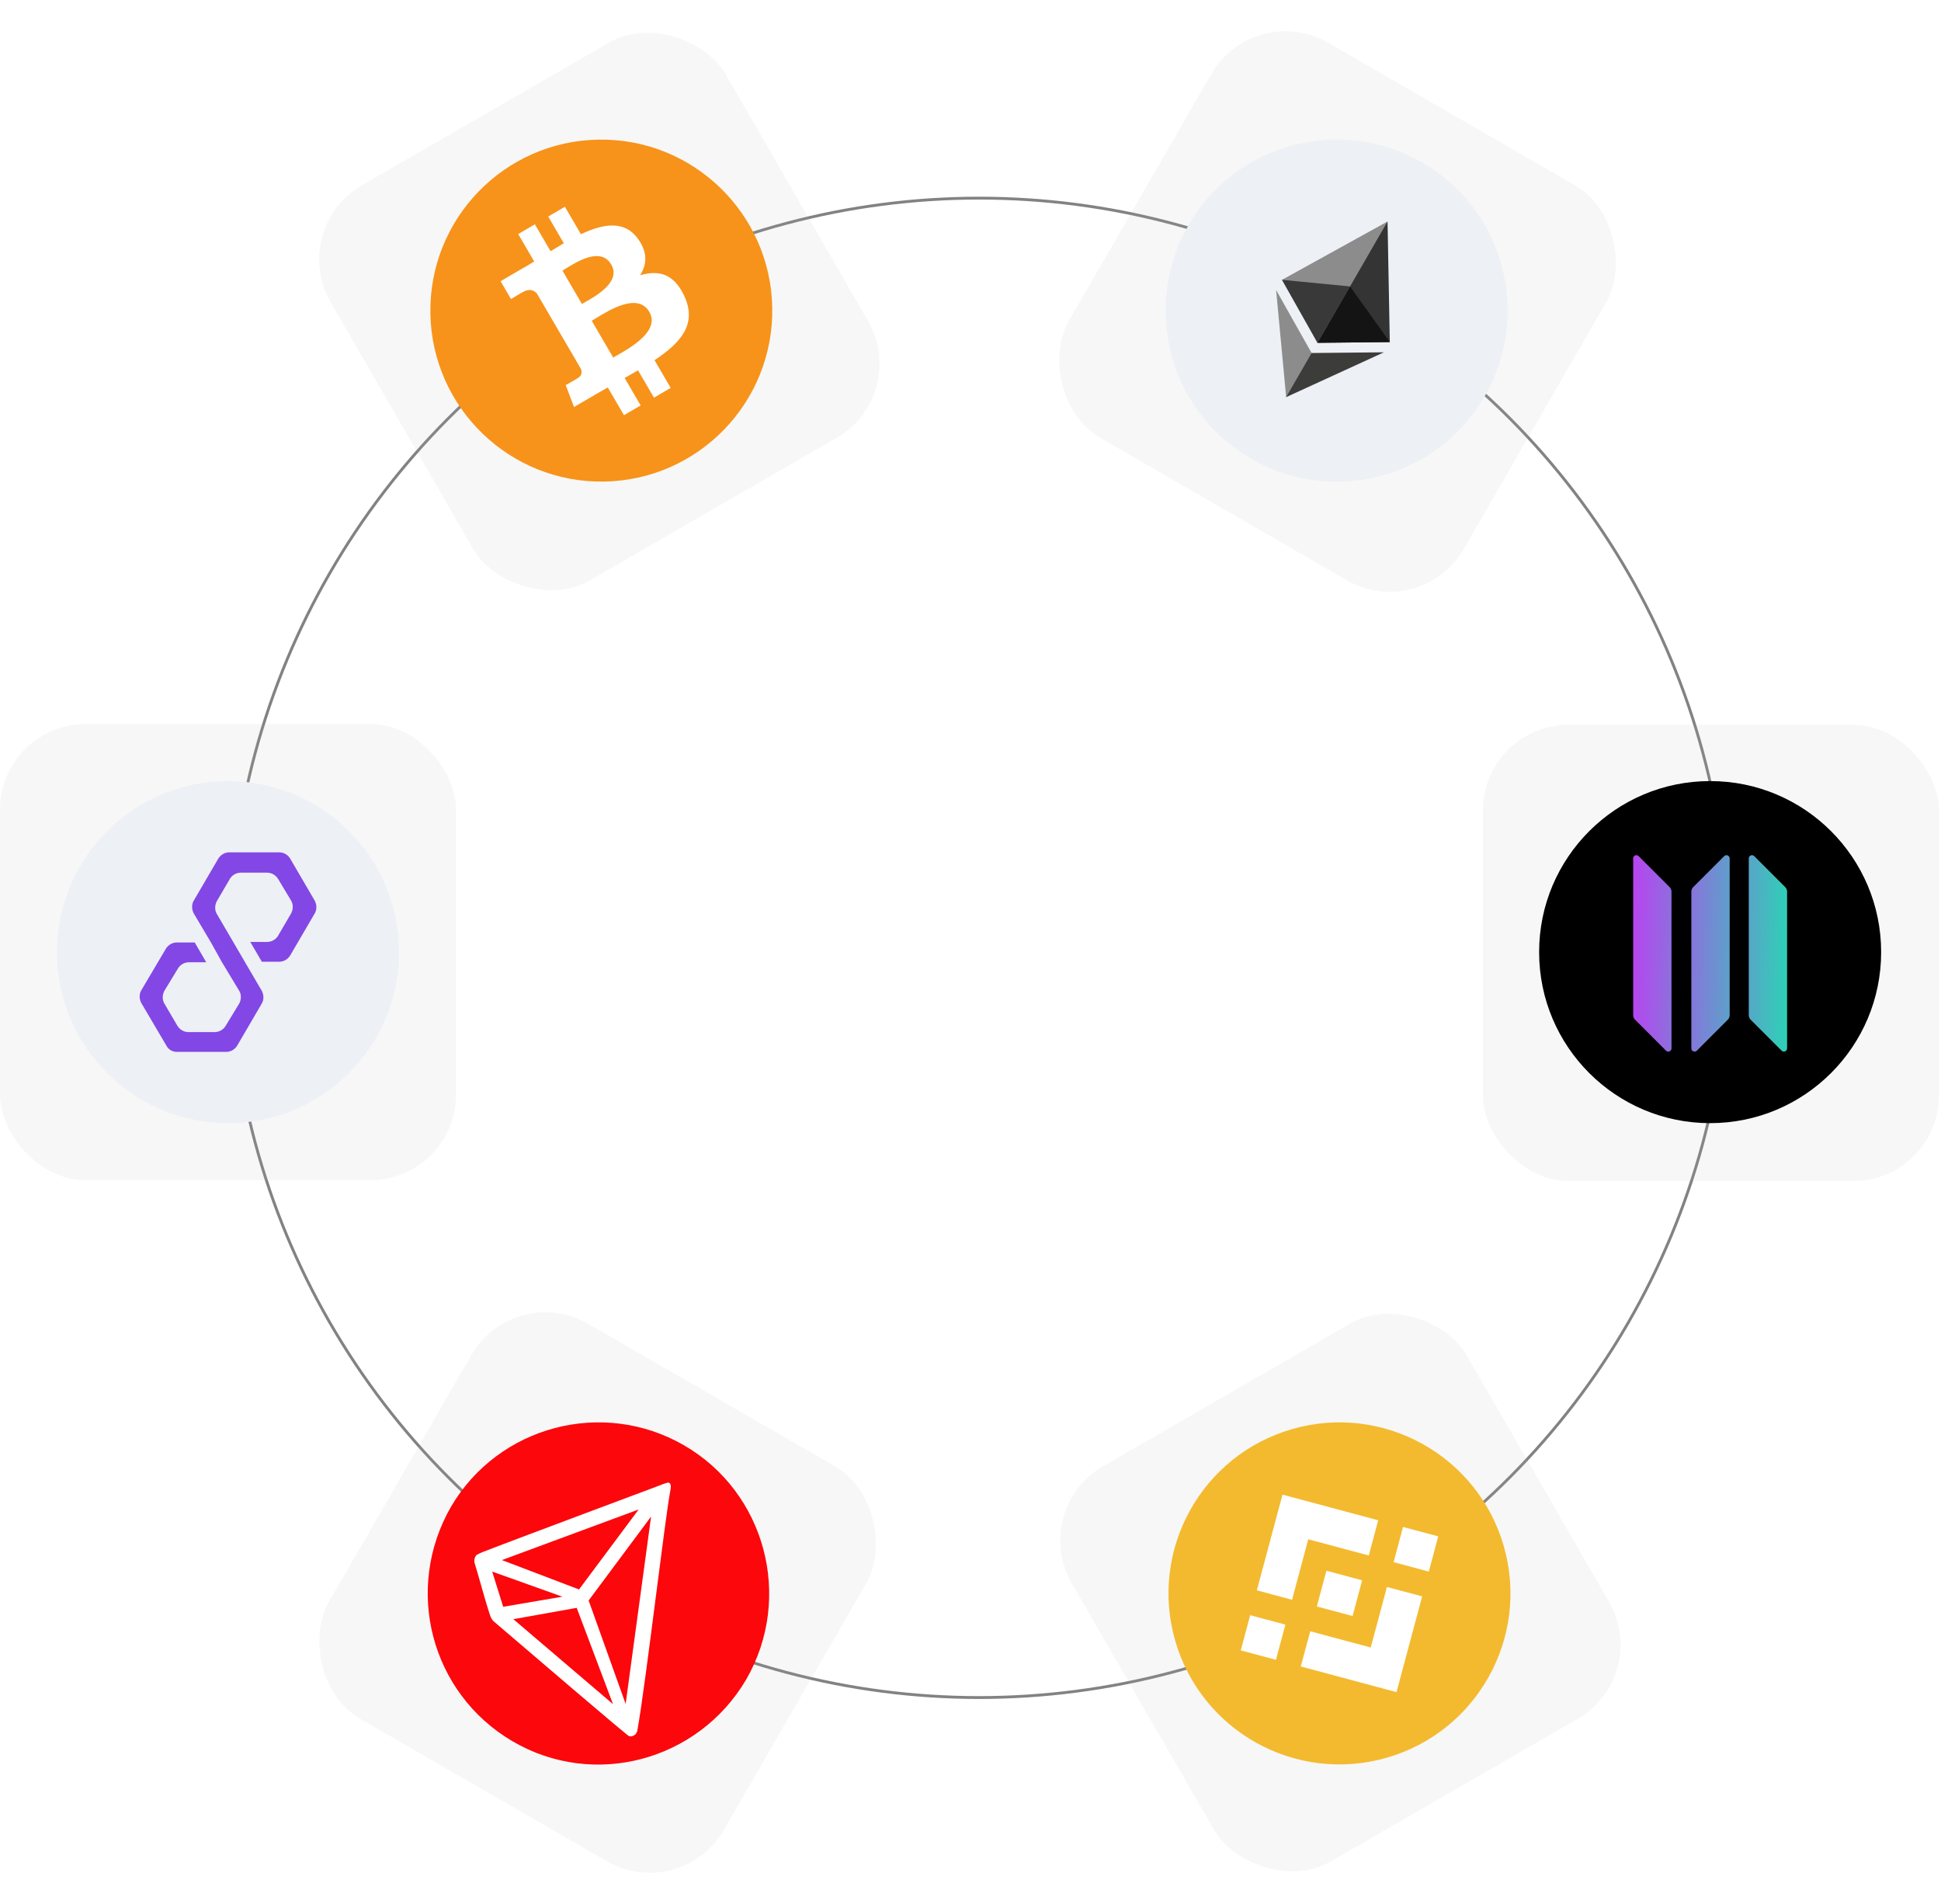 <svg width="681" height="668" viewBox="0 0 681 668" fill="none" xmlns="http://www.w3.org/2000/svg">
<circle cx="343.5" cy="332.5" r="263" stroke="#4D4D4D" stroke-opacity="0.7"/>
<g filter="url(#filter0_b_121_2494)">
<rect x="361" y="529.385" width="160" height="160" rx="30" transform="rotate(-30 361 529.385)" fill="#ACACAC" fill-opacity="0.1"/>
</g>
<g filter="url(#filter1_b_121_2494)">
<rect x="520.281" y="254.281" width="160" height="160" rx="30" fill="#ACACAC" fill-opacity="0.1"/>
</g>
<g filter="url(#filter2_b_121_2494)">
<rect y="254" width="160" height="160" rx="30" fill="#ACACAC" fill-opacity="0.1"/>
</g>
<g clip-path="url(#clip0_121_2494)">
<path d="M527.614 542.436C536.745 574.279 518.332 607.498 486.485 616.63C454.649 625.756 421.43 607.342 412.302 575.499C403.166 543.654 421.578 510.434 453.416 501.305C485.261 492.173 518.482 510.591 527.614 542.436Z" fill="#F3BA2F"/>
<path fill-rule="evenodd" clip-rule="evenodd" d="M459.001 539.978L453.315 561.201L440.966 557.892L449.961 524.32L483.543 533.318L480.235 545.667L459.001 539.978ZM438.629 566.611L435.32 578.961L447.668 582.269L450.977 569.92L438.629 566.611ZM459.698 572.259L480.921 577.945L486.611 556.712L498.962 560.014L498.96 560.021L489.961 593.602L456.39 584.607L456.372 584.602L459.698 572.259ZM492.255 535.655L488.947 548.005L501.295 551.313L504.604 538.964L492.255 535.655Z" fill="white"/>
<path d="M477.899 554.372L477.902 554.37L465.372 551.013L462.89 560.272L462.605 561.337L462.017 563.531L462.012 563.548L462.03 563.554L474.55 566.909L477.908 554.378L477.909 554.372L477.899 554.372Z" fill="white"/>
</g>
<g filter="url(#filter3_b_121_2494)">
<rect x="440" width="160" height="160" rx="30" transform="rotate(30 440 0)" fill="#ACACAC" fill-opacity="0.1"/>
</g>
<g clip-path="url(#clip1_121_2494)">
<path d="M438.962 160.923C467.659 177.492 504.355 167.659 520.923 138.962C537.492 110.264 527.659 73.569 498.962 57C470.264 40.431 433.569 50.264 417 78.962C400.431 107.659 410.264 144.355 438.962 160.923Z" fill="#EDF0F4"/>
<path d="M486.82 77.704L485.596 78.869L462.075 119.608L462.25 120.259L487.614 119.999L486.82 77.704Z" fill="#343434"/>
<path d="M486.819 77.703L449.792 98.163L462.249 120.259L473.666 100.485L486.819 77.703Z" fill="#8C8C8C"/>
<path d="M460.183 123.838L459.786 123.988L451.408 138.5L451.248 139.314L485.555 123.59L460.183 123.838Z" fill="#3C3C3B"/>
<path d="M451.248 139.315L460.183 123.838L447.723 101.748L451.248 139.315Z" fill="#8C8C8C"/>
<path d="M462.25 120.258L487.614 119.998L473.666 100.484L462.25 120.258Z" fill="#141414"/>
<path d="M449.793 98.162L462.25 120.258L473.667 100.485L449.793 98.162Z" fill="#393939"/>
</g>
<g clip-path="url(#clip2_121_2494)">
<path d="M140 334C140 300.863 113.137 274 80 274C46.863 274 20 300.863 20 334C20 367.137 46.863 394 80 394C113.137 394 140 367.137 140 334Z" fill="#EDF0F4"/>
<path d="M67.95 315.997C67.214 317.277 67.214 318.922 67.95 320.384L74.021 330.619L77.884 337.564L83.956 347.616C84.691 348.896 84.691 350.54 83.956 352.003L79.172 359.862C78.436 361.141 76.964 362.055 75.309 362.055L66.11 362.055C64.638 362.055 63.166 361.324 62.246 359.862L57.647 352.003C56.911 350.723 56.911 349.078 57.647 347.616L62.43 339.757C63.166 338.478 64.638 337.564 66.294 337.564L72.365 337.564L68.317 330.619L62.062 330.619C60.59 330.619 59.119 331.35 58.199 332.812L49.552 347.433C48.816 348.713 48.816 350.358 49.552 351.82L58.383 366.807C59.119 368.269 60.59 369 62.062 369L79.356 369C80.828 369 82.3 368.269 83.22 366.807L91.867 352.003C92.602 350.723 92.602 349.078 91.867 347.616L85.979 337.564L81.932 330.619L76.044 320.567C75.309 319.287 75.309 317.642 76.044 316.18L80.644 308.321C81.38 307.042 82.852 306.128 84.507 306.128L93.706 306.128C95.178 306.128 96.65 306.859 97.57 308.321L102.169 315.997C102.905 317.277 102.905 318.922 102.169 320.384L97.57 328.243C96.834 329.522 95.362 330.436 93.706 330.436L87.819 330.436L91.867 337.381L97.938 337.381C99.409 337.381 100.881 336.65 101.801 335.188L110.448 320.384C111.184 319.104 111.184 317.459 110.448 315.997L101.801 301.193C101.065 299.914 99.594 299 97.938 299L80.46 299C78.988 299 77.516 299.731 76.596 301.193L67.95 315.997Z" fill="#8247E5"/>
</g>
<g filter="url(#filter4_b_121_2494)">
<rect x="180.385" y="449.385" width="160" height="160" rx="30" transform="rotate(30 180.385 449.385)" fill="#ACACAC" fill-opacity="0.1"/>
</g>
<g filter="url(#filter5_b_121_2494)">
<rect x="101" y="80" width="160" height="160" rx="30" transform="rotate(-30 101 80)" fill="#ACACAC" fill-opacity="0.1"/>
</g>
<g clip-path="url(#clip3_121_2494)">
<path d="M540 334C540 367.137 566.863 394 600 394C633.137 394 660 367.137 660 334C660 300.863 633.137 274 600 274C566.863 274 540 300.863 540 334Z" fill="black"/>
<path d="M585.785 311.195C586.201 311.611 586.443 312.182 586.443 312.789L586.443 367.776C586.443 368.781 585.231 369.284 584.52 368.573L573.658 357.711C573.242 357.295 573 356.723 573 356.117L573 301.13C573 300.125 574.212 299.622 574.923 300.333L585.785 311.195Z" fill="url(#paint0_linear_121_2494)"/>
<path d="M626.342 311.195C626.758 311.628 627 312.2 627 312.789L627 367.776C627 368.781 625.787 369.284 625.077 368.573L614.215 357.711C613.799 357.295 613.556 356.723 613.556 356.117L613.556 301.13C613.556 300.125 614.769 299.622 615.479 300.333L626.342 311.195Z" fill="url(#paint1_linear_121_2494)"/>
<path d="M606.193 357.711C606.609 357.295 606.852 356.723 606.852 356.117L606.852 301.13C606.852 300.125 605.639 299.622 604.929 300.333L594.066 311.195C593.65 311.611 593.408 312.182 593.408 312.789L593.408 367.776C593.408 368.781 594.621 369.284 595.331 368.573L606.193 357.711Z" fill="url(#paint2_linear_121_2494)"/>
</g>
<g clip-path="url(#clip4_121_2494)">
<path fill-rule="evenodd" clip-rule="evenodd" d="M239.962 507.001C268.541 523.501 278.424 560.383 261.774 589.221C245.015 617.649 208.392 627.681 179.704 610.772C151.275 594.012 141.502 557.539 158.301 528.442C174.911 500.273 211.383 490.501 239.962 507.001Z" fill="#FC070C"/>
<path fill-rule="evenodd" clip-rule="evenodd" d="M166.592 548.58C167.255 550.709 167.977 553.254 168.73 555.907C169.787 559.633 170.905 563.57 171.999 566.857L172.134 567.148C172.337 567.67 172.626 568.154 172.989 568.581L174.535 569.904C185.198 579.034 219.763 608.628 220.616 608.991C220.871 609.094 221.145 609.138 221.42 609.121L221.734 609.076C222.156 608.959 222.546 608.749 222.876 608.462L223.019 608.347L223.485 607.54L223.557 607.415C225.155 598.573 227.765 578.274 230.176 559.531C232.213 543.685 234.108 528.951 235.127 523.193L235.128 523.191C235.307 522.354 235.648 520.766 234.882 520.232L234.7 520.127C234.268 519.878 231.022 521.247 231.022 521.247C231.022 521.247 175.057 542.162 169.272 544.49C168.539 544.765 167.833 545.108 167.164 545.516C166.449 546.366 166.231 547.529 166.592 548.58ZM197.318 560.121L176.542 563.661L172.685 551.31L197.318 560.121ZM215.077 597.821L202.334 564.033L180.109 568.009L215.077 597.821ZM203.151 557.578L176.091 547.275L224.081 529.516L203.151 557.578ZM206.523 561.45L219.504 597.74L228.436 532L206.523 561.45Z" fill="white"/>
</g>
<g clip-path="url(#clip5_121_2494)">
<path d="M270.94 107.914C271.519 141.036 245.135 168.357 212.009 168.936C178.897 169.512 151.575 143.126 151 110.006C150.417 76.882 176.8 49.559 209.916 48.982C243.039 48.402 270.361 74.791 270.939 107.915L270.94 107.914Z" fill="#F7931A"/>
<path fill-rule="evenodd" clip-rule="evenodd" d="M223.84 83.783C219.119 77.233 211.771 78.406 203.821 82.161L198.199 72.535L192.34 75.959L197.815 85.33C196.274 86.23 194.718 87.18 193.172 88.125L187.662 78.69L181.807 82.111L187.425 91.734C186.172 92.501 184.94 93.253 183.726 93.963L183.708 93.933L175.625 98.65L179.282 104.907C179.282 104.907 183.56 102.297 183.535 102.419C185.908 101.033 187.485 101.96 188.405 103.017L194.81 113.982C194.974 113.888 195.192 113.77 195.454 113.662L195.284 113.761C195.139 113.845 194.988 113.933 194.835 114.025L203.806 129.387C204.139 130.194 204.396 131.642 202.739 132.613C202.853 132.636 198.48 135.1 198.48 135.1L201.402 142.777L209.027 138.323C209.863 137.837 210.695 137.362 211.519 136.893L211.521 136.892C212.096 136.564 212.668 136.238 213.233 135.913L218.922 145.646L224.775 142.228L219.148 132.596C220.775 131.691 222.337 130.796 223.855 129.907L229.453 139.496L235.311 136.073L229.637 126.354C239.157 120.036 244.602 113.528 240.054 103.777C236.395 95.925 230.95 94.648 224.575 96.572C226.962 92.857 227.305 88.569 223.842 83.782L223.84 83.783ZM227.801 109.387C231.703 116.06 221.133 122.039 216.297 124.774C215.862 125.02 215.473 125.24 215.145 125.432L207.613 112.532C208.012 112.299 208.491 112.004 209.033 111.67C213.882 108.683 223.815 102.562 227.801 109.387ZM205.134 106.077C209.175 103.805 217.989 98.849 214.447 92.78C210.822 86.576 202.557 91.701 198.521 94.204C198.067 94.486 197.666 94.734 197.331 94.93L204.164 106.628C204.439 106.467 204.767 106.283 205.134 106.077Z" fill="white"/>
</g>
<defs>
<filter id="filter0_b_121_2494" x="367.977" y="456.361" width="204.611" height="204.611" filterUnits="userSpaceOnUse" color-interpolation-filters="sRGB">
<feFlood flood-opacity="0" result="BackgroundImageFix"/>
<feGaussianBlur in="BackgroundImageFix" stdDeviation="2"/>
<feComposite in2="SourceAlpha" operator="in" result="effect1_backgroundBlur_121_2494"/>
<feBlend mode="normal" in="SourceGraphic" in2="effect1_backgroundBlur_121_2494" result="shape"/>
</filter>
<filter id="filter1_b_121_2494" x="516.281" y="250.281" width="168" height="168" filterUnits="userSpaceOnUse" color-interpolation-filters="sRGB">
<feFlood flood-opacity="0" result="BackgroundImageFix"/>
<feGaussianBlur in="BackgroundImageFix" stdDeviation="2"/>
<feComposite in2="SourceAlpha" operator="in" result="effect1_backgroundBlur_121_2494"/>
<feBlend mode="normal" in="SourceGraphic" in2="effect1_backgroundBlur_121_2494" result="shape"/>
</filter>
<filter id="filter2_b_121_2494" x="-4" y="250" width="168" height="168" filterUnits="userSpaceOnUse" color-interpolation-filters="sRGB">
<feFlood flood-opacity="0" result="BackgroundImageFix"/>
<feGaussianBlur in="BackgroundImageFix" stdDeviation="2"/>
<feComposite in2="SourceAlpha" operator="in" result="effect1_backgroundBlur_121_2494"/>
<feBlend mode="normal" in="SourceGraphic" in2="effect1_backgroundBlur_121_2494" result="shape"/>
</filter>
<filter id="filter3_b_121_2494" x="366.977" y="6.977" width="204.611" height="204.611" filterUnits="userSpaceOnUse" color-interpolation-filters="sRGB">
<feFlood flood-opacity="0" result="BackgroundImageFix"/>
<feGaussianBlur in="BackgroundImageFix" stdDeviation="2"/>
<feComposite in2="SourceAlpha" operator="in" result="effect1_backgroundBlur_121_2494"/>
<feBlend mode="normal" in="SourceGraphic" in2="effect1_backgroundBlur_121_2494" result="shape"/>
</filter>
<filter id="filter4_b_121_2494" x="107.361" y="456.361" width="204.611" height="204.611" filterUnits="userSpaceOnUse" color-interpolation-filters="sRGB">
<feFlood flood-opacity="0" result="BackgroundImageFix"/>
<feGaussianBlur in="BackgroundImageFix" stdDeviation="2"/>
<feComposite in2="SourceAlpha" operator="in" result="effect1_backgroundBlur_121_2494"/>
<feBlend mode="normal" in="SourceGraphic" in2="effect1_backgroundBlur_121_2494" result="shape"/>
</filter>
<filter id="filter5_b_121_2494" x="107.977" y="6.977" width="204.611" height="204.611" filterUnits="userSpaceOnUse" color-interpolation-filters="sRGB">
<feFlood flood-opacity="0" result="BackgroundImageFix"/>
<feGaussianBlur in="BackgroundImageFix" stdDeviation="2"/>
<feComposite in2="SourceAlpha" operator="in" result="effect1_backgroundBlur_121_2494"/>
<feBlend mode="normal" in="SourceGraphic" in2="effect1_backgroundBlur_121_2494" result="shape"/>
</filter>
<linearGradient id="paint0_linear_121_2494" x1="637.201" y1="175.719" x2="563.582" y2="174.256" gradientUnits="userSpaceOnUse">
<stop stop-color="#00FFA3"/>
<stop offset="1" stop-color="#DC1FFF"/>
</linearGradient>
<linearGradient id="paint1_linear_121_2494" x1="645.889" y1="159.079" x2="572.27" y2="157.616" gradientUnits="userSpaceOnUse">
<stop stop-color="#00FFA3"/>
<stop offset="1" stop-color="#DC1FFF"/>
</linearGradient>
<linearGradient id="paint2_linear_121_2494" x1="641.572" y1="167.346" x2="567.953" y2="165.883" gradientUnits="userSpaceOnUse">
<stop stop-color="#00FFA3"/>
<stop offset="1" stop-color="#DC1FFF"/>
</linearGradient>
<clipPath id="clip0_121_2494">
<rect width="120" height="120" fill="white" transform="translate(388 537) rotate(-30)"/>
</clipPath>
<clipPath id="clip1_121_2494">
<rect width="120" height="120" fill="white" transform="translate(447 27) rotate(30)"/>
</clipPath>
<clipPath id="clip2_121_2494">
<rect width="120" height="120" fill="white" transform="translate(20 394) rotate(-90)"/>
</clipPath>
<clipPath id="clip3_121_2494">
<rect width="120" height="120" fill="white" transform="translate(660 274) rotate(90)"/>
</clipPath>
<clipPath id="clip4_121_2494">
<rect width="120" height="120" fill="white" transform="translate(231.924 640.924) rotate(-150)"/>
</clipPath>
<clipPath id="clip5_121_2494">
<rect width="120" height="120" fill="white" transform="translate(129 87) rotate(-30)"/>
</clipPath>
</defs>
</svg>
